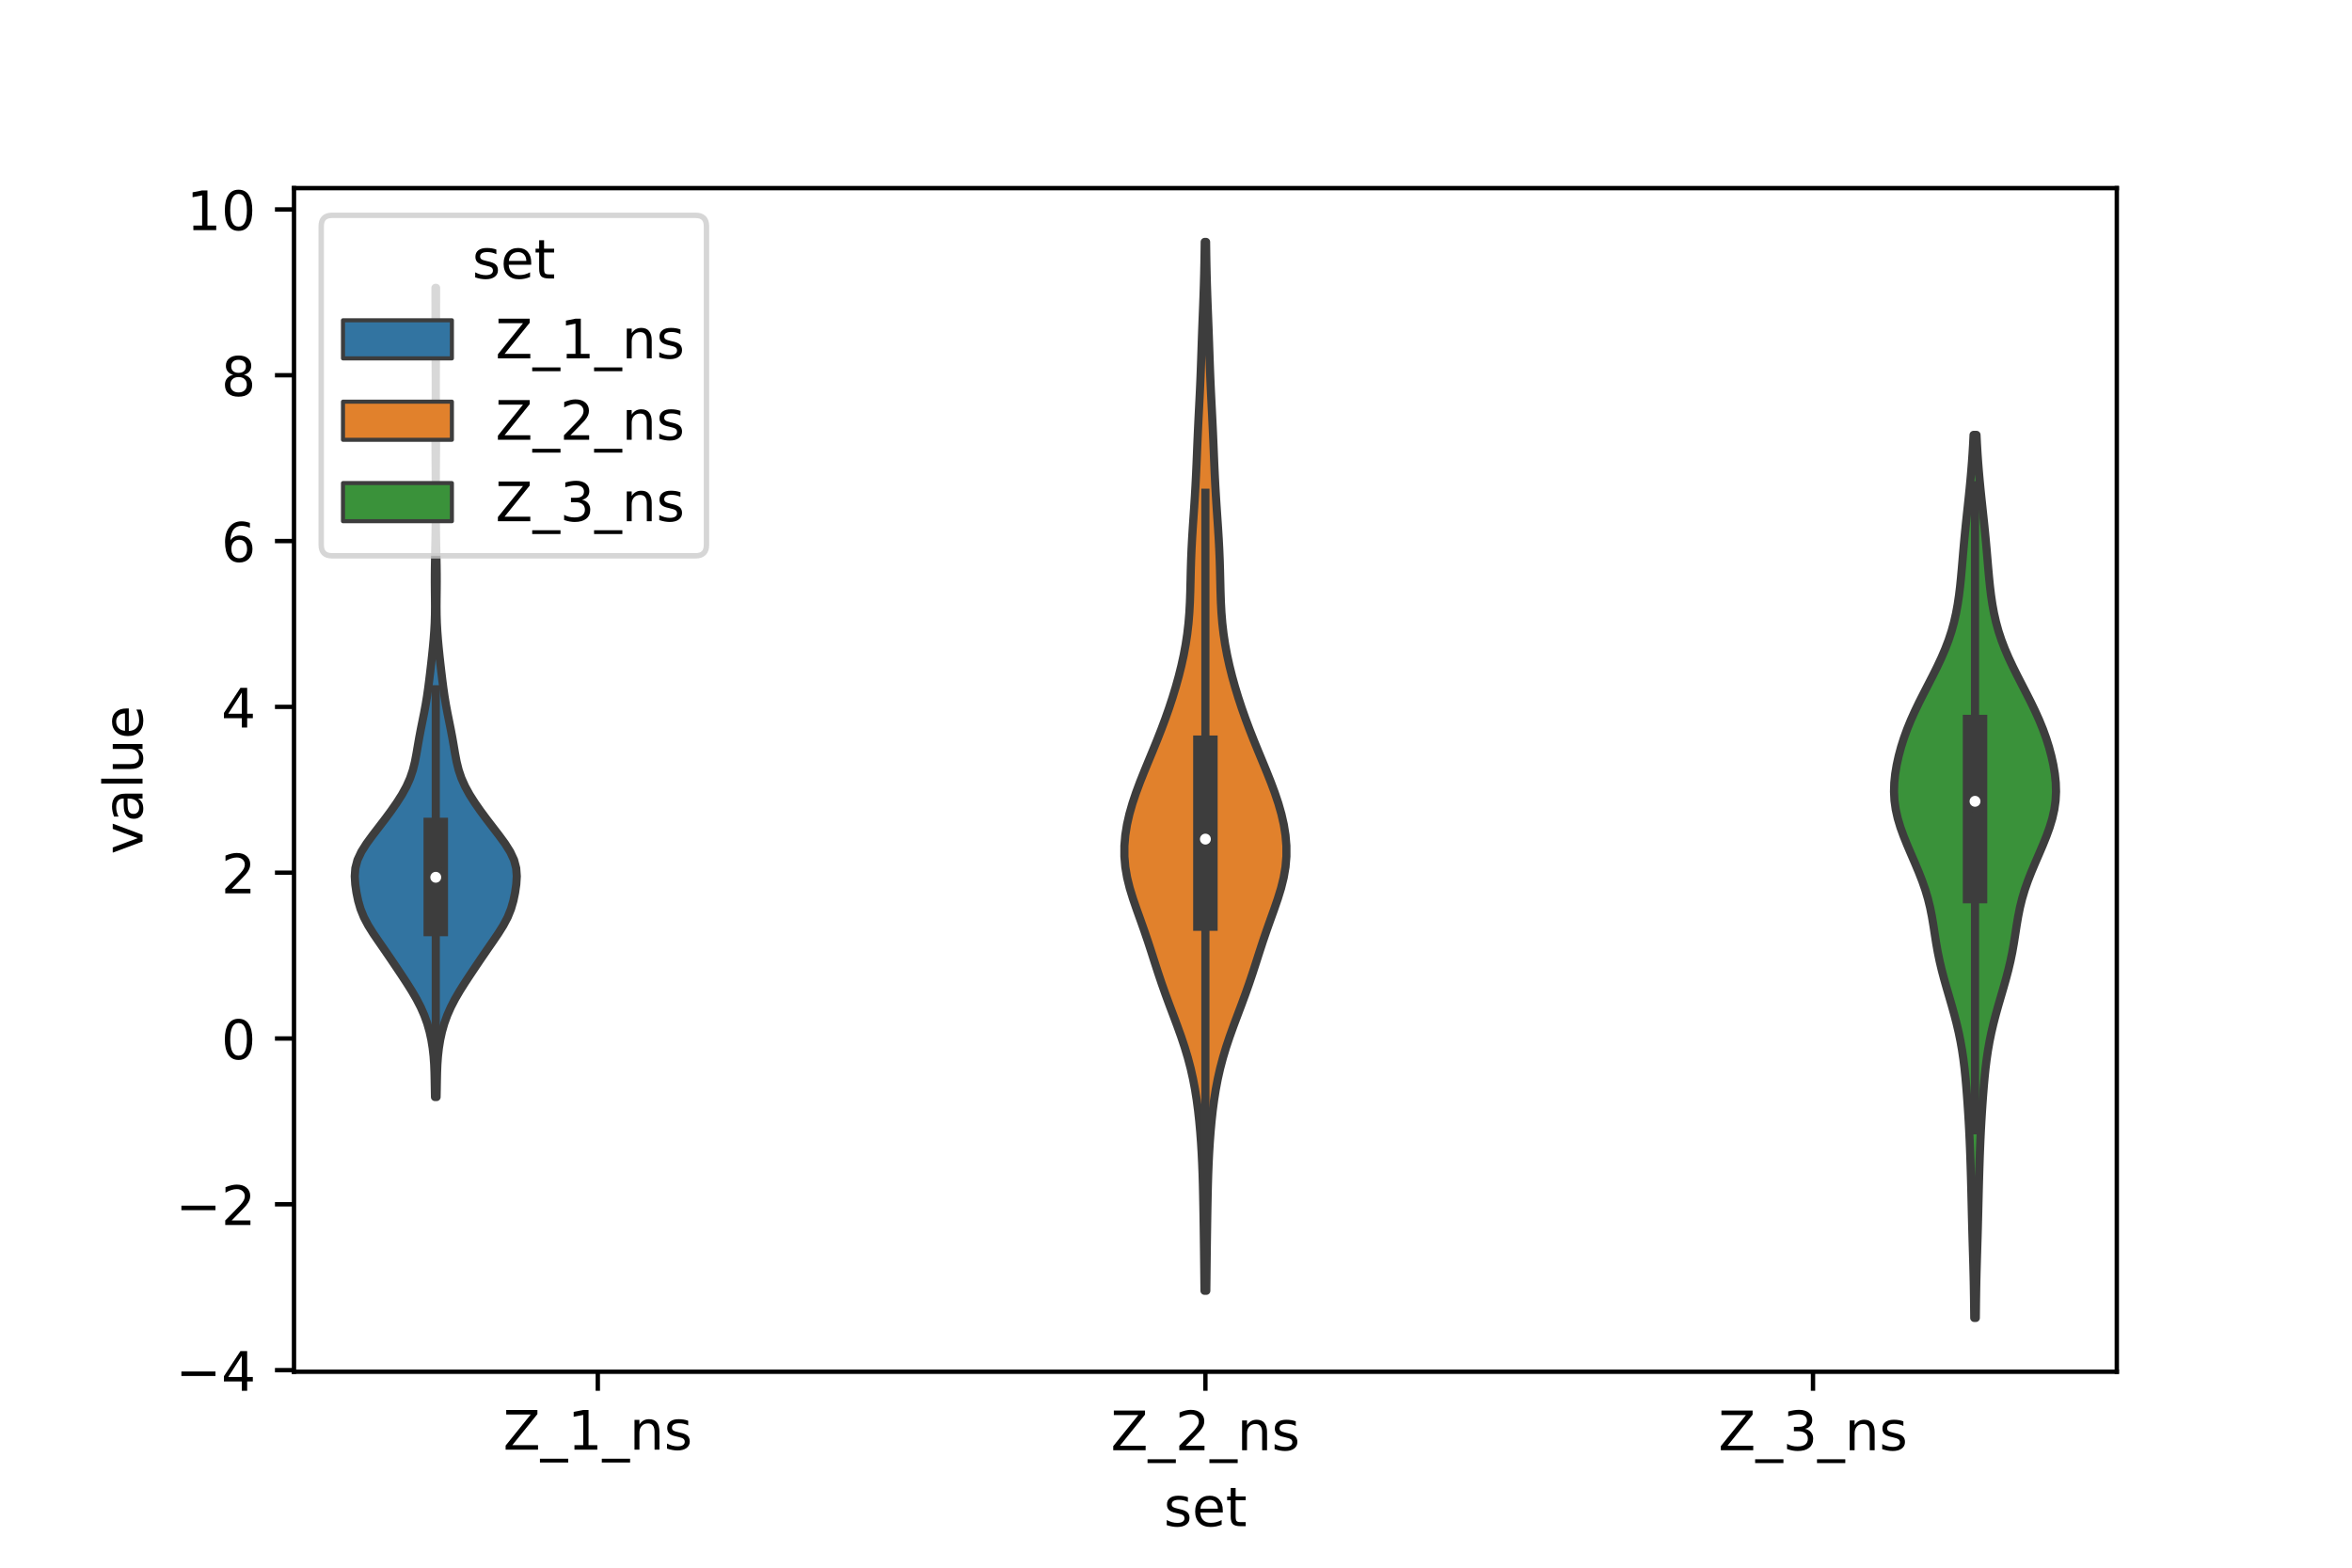<?xml version="1.0" encoding="utf-8" standalone="no"?>
<!DOCTYPE svg PUBLIC "-//W3C//DTD SVG 1.1//EN"
  "http://www.w3.org/Graphics/SVG/1.1/DTD/svg11.dtd">
<!-- Created with matplotlib (https://matplotlib.org/) -->
<svg height="288pt" version="1.1" viewBox="0 0 432 288" width="432pt" xmlns="http://www.w3.org/2000/svg" xmlns:xlink="http://www.w3.org/1999/xlink">
 <defs>
  <style type="text/css">*{stroke-linecap:butt;stroke-linejoin:round;}</style>
 </defs>
 <g id="figure_1">
  <g id="patch_1">
   <path d="M 0 288 
L 432 288 
L 432 0 
L 0 0 
z
" style="fill:#ffffff;"/>
  </g>
  <g id="axes_1">
   <g id="patch_2">
    <path d="M 54 252 
L 388.8 252 
L 388.8 34.56 
L 54 34.56 
z
" style="fill:#ffffff;"/>
   </g>
   <g id="PolyCollection_1">
    <defs>
     <path d="M 80.185 -86.466 
L 79.895 -86.466 
L 79.865 -87.968 
L 79.839 -89.469 
L 79.806 -90.971 
L 79.746 -92.472 
L 79.639 -93.974 
L 79.47 -95.476 
L 79.228 -96.977 
L 78.901 -98.479 
L 78.475 -99.98 
L 77.934 -101.482 
L 77.272 -102.983 
L 76.494 -104.485 
L 75.617 -105.987 
L 74.67 -107.488 
L 73.682 -108.99 
L 72.676 -110.491 
L 71.661 -111.993 
L 70.633 -113.494 
L 69.591 -114.996 
L 68.568 -116.498 
L 67.626 -117.999 
L 66.832 -119.501 
L 66.225 -121.002 
L 65.789 -122.504 
L 65.476 -124.005 
L 65.257 -125.507 
L 65.16 -127.008 
L 65.268 -128.51 
L 65.663 -130.012 
L 66.365 -131.513 
L 67.313 -133.015 
L 68.41 -134.516 
L 69.563 -136.018 
L 70.713 -137.519 
L 71.825 -139.021 
L 72.873 -140.523 
L 73.828 -142.024 
L 74.653 -143.526 
L 75.323 -145.027 
L 75.832 -146.529 
L 76.206 -148.03 
L 76.493 -149.532 
L 76.748 -151.034 
L 77.01 -152.535 
L 77.295 -154.037 
L 77.597 -155.538 
L 77.899 -157.04 
L 78.179 -158.541 
L 78.426 -160.043 
L 78.642 -161.545 
L 78.836 -163.046 
L 79.018 -164.548 
L 79.192 -166.049 
L 79.358 -167.551 
L 79.512 -169.052 
L 79.649 -170.554 
L 79.762 -172.056 
L 79.845 -173.557 
L 79.891 -175.059 
L 79.904 -176.56 
L 79.894 -178.062 
L 79.876 -179.563 
L 79.865 -181.065 
L 79.869 -182.567 
L 79.888 -184.068 
L 79.916 -185.57 
L 79.947 -187.071 
L 79.976 -188.573 
L 80.001 -190.074 
L 80.018 -191.576 
L 80.029 -193.078 
L 80.035 -194.579 
L 80.038 -196.081 
L 80.038 -197.582 
L 80.035 -199.084 
L 80.029 -200.585 
L 80.02 -202.087 
L 80.008 -203.589 
L 79.996 -205.09 
L 79.989 -206.592 
L 79.989 -208.093 
L 79.997 -209.595 
L 80.009 -211.096 
L 80.021 -212.598 
L 80.03 -214.1 
L 80.035 -215.601 
L 80.035 -217.103 
L 80.032 -218.604 
L 80.025 -220.106 
L 80.015 -221.607 
L 80.002 -223.109 
L 79.991 -224.611 
L 79.985 -226.112 
L 79.985 -227.614 
L 79.988 -229.115 
L 79.989 -230.617 
L 79.988 -232.118 
L 79.985 -233.62 
L 79.985 -235.121 
L 80.095 -235.121 
L 80.095 -235.121 
L 80.095 -233.62 
L 80.092 -232.118 
L 80.091 -230.617 
L 80.092 -229.115 
L 80.095 -227.614 
L 80.095 -226.112 
L 80.089 -224.611 
L 80.078 -223.109 
L 80.065 -221.607 
L 80.055 -220.106 
L 80.048 -218.604 
L 80.045 -217.103 
L 80.045 -215.601 
L 80.05 -214.1 
L 80.059 -212.598 
L 80.071 -211.096 
L 80.083 -209.595 
L 80.091 -208.093 
L 80.091 -206.592 
L 80.084 -205.09 
L 80.072 -203.589 
L 80.06 -202.087 
L 80.051 -200.585 
L 80.045 -199.084 
L 80.042 -197.582 
L 80.042 -196.081 
L 80.045 -194.579 
L 80.051 -193.078 
L 80.062 -191.576 
L 80.079 -190.074 
L 80.104 -188.573 
L 80.133 -187.071 
L 80.164 -185.57 
L 80.192 -184.068 
L 80.211 -182.567 
L 80.215 -181.065 
L 80.204 -179.563 
L 80.186 -178.062 
L 80.176 -176.56 
L 80.189 -175.059 
L 80.235 -173.557 
L 80.318 -172.056 
L 80.431 -170.554 
L 80.568 -169.052 
L 80.722 -167.551 
L 80.888 -166.049 
L 81.062 -164.548 
L 81.244 -163.046 
L 81.438 -161.545 
L 81.654 -160.043 
L 81.901 -158.541 
L 82.181 -157.04 
L 82.483 -155.538 
L 82.785 -154.037 
L 83.07 -152.535 
L 83.332 -151.034 
L 83.587 -149.532 
L 83.874 -148.03 
L 84.248 -146.529 
L 84.757 -145.027 
L 85.427 -143.526 
L 86.252 -142.024 
L 87.207 -140.523 
L 88.255 -139.021 
L 89.367 -137.519 
L 90.517 -136.018 
L 91.67 -134.516 
L 92.767 -133.015 
L 93.715 -131.513 
L 94.417 -130.012 
L 94.812 -128.51 
L 94.92 -127.008 
L 94.823 -125.507 
L 94.604 -124.005 
L 94.291 -122.504 
L 93.855 -121.002 
L 93.248 -119.501 
L 92.454 -117.999 
L 91.512 -116.498 
L 90.489 -114.996 
L 89.447 -113.494 
L 88.419 -111.993 
L 87.404 -110.491 
L 86.398 -108.99 
L 85.41 -107.488 
L 84.463 -105.987 
L 83.586 -104.485 
L 82.808 -102.983 
L 82.146 -101.482 
L 81.605 -99.98 
L 81.179 -98.479 
L 80.852 -96.977 
L 80.61 -95.476 
L 80.441 -93.974 
L 80.334 -92.472 
L 80.274 -90.971 
L 80.241 -89.469 
L 80.215 -87.968 
L 80.185 -86.466 
z
" id="m8fd6e795b6" style="stroke:#3d3d3d;stroke-width:1.5;"/>
    </defs>
    <g clip-path="url(#pa79b26ee7a)">
     <use style="fill:#3274a1;stroke:#3d3d3d;stroke-width:1.5;" x="0" xlink:href="#m8fd6e795b6" y="288"/>
    </g>
   </g>
   <g id="PolyCollection_2">
    <defs>
     <path d="M 221.564 -50.871 
L 221.236 -50.871 
L 221.212 -52.817 
L 221.19 -54.763 
L 221.167 -56.71 
L 221.144 -58.656 
L 221.118 -60.602 
L 221.089 -62.549 
L 221.059 -64.495 
L 221.025 -66.441 
L 220.987 -68.388 
L 220.942 -70.334 
L 220.884 -72.28 
L 220.809 -74.227 
L 220.714 -76.173 
L 220.595 -78.119 
L 220.449 -80.066 
L 220.272 -82.012 
L 220.06 -83.958 
L 219.804 -85.905 
L 219.496 -87.851 
L 219.126 -89.797 
L 218.687 -91.743 
L 218.173 -93.69 
L 217.587 -95.636 
L 216.936 -97.582 
L 216.237 -99.529 
L 215.509 -101.475 
L 214.775 -103.421 
L 214.058 -105.368 
L 213.37 -107.314 
L 212.715 -109.26 
L 212.085 -111.207 
L 211.462 -113.153 
L 210.826 -115.099 
L 210.162 -117.046 
L 209.472 -118.992 
L 208.773 -120.938 
L 208.103 -122.885 
L 207.504 -124.831 
L 207.021 -126.777 
L 206.687 -128.724 
L 206.52 -130.67 
L 206.522 -132.616 
L 206.687 -134.563 
L 206.998 -136.509 
L 207.441 -138.455 
L 207.998 -140.401 
L 208.649 -142.348 
L 209.373 -144.294 
L 210.148 -146.24 
L 210.949 -148.187 
L 211.755 -150.133 
L 212.546 -152.079 
L 213.31 -154.026 
L 214.038 -155.972 
L 214.724 -157.918 
L 215.364 -159.865 
L 215.956 -161.811 
L 216.498 -163.757 
L 216.985 -165.704 
L 217.412 -167.65 
L 217.774 -169.596 
L 218.068 -171.543 
L 218.292 -173.489 
L 218.451 -175.435 
L 218.556 -177.382 
L 218.622 -179.328 
L 218.669 -181.274 
L 218.715 -183.22 
L 218.775 -185.167 
L 218.855 -187.113 
L 218.958 -189.059 
L 219.079 -191.006 
L 219.21 -192.952 
L 219.342 -194.898 
L 219.467 -196.845 
L 219.58 -198.791 
L 219.679 -200.737 
L 219.767 -202.684 
L 219.848 -204.63 
L 219.928 -206.576 
L 220.013 -208.523 
L 220.105 -210.469 
L 220.202 -212.415 
L 220.301 -214.362 
L 220.396 -216.308 
L 220.483 -218.254 
L 220.56 -220.201 
L 220.63 -222.147 
L 220.696 -224.093 
L 220.763 -226.039 
L 220.835 -227.986 
L 220.911 -229.932 
L 220.988 -231.878 
L 221.06 -233.825 
L 221.124 -235.771 
L 221.176 -237.717 
L 221.218 -239.664 
L 221.25 -241.61 
L 221.277 -243.556 
L 221.523 -243.556 
L 221.523 -243.556 
L 221.55 -241.61 
L 221.582 -239.664 
L 221.624 -237.717 
L 221.676 -235.771 
L 221.74 -233.825 
L 221.812 -231.878 
L 221.889 -229.932 
L 221.965 -227.986 
L 222.037 -226.039 
L 222.104 -224.093 
L 222.17 -222.147 
L 222.24 -220.201 
L 222.317 -218.254 
L 222.404 -216.308 
L 222.499 -214.362 
L 222.598 -212.415 
L 222.695 -210.469 
L 222.787 -208.523 
L 222.872 -206.576 
L 222.952 -204.63 
L 223.033 -202.684 
L 223.121 -200.737 
L 223.22 -198.791 
L 223.333 -196.845 
L 223.458 -194.898 
L 223.59 -192.952 
L 223.721 -191.006 
L 223.842 -189.059 
L 223.945 -187.113 
L 224.025 -185.167 
L 224.085 -183.22 
L 224.131 -181.274 
L 224.178 -179.328 
L 224.244 -177.382 
L 224.349 -175.435 
L 224.508 -173.489 
L 224.732 -171.543 
L 225.026 -169.596 
L 225.388 -167.65 
L 225.815 -165.704 
L 226.302 -163.757 
L 226.844 -161.811 
L 227.436 -159.865 
L 228.076 -157.918 
L 228.762 -155.972 
L 229.49 -154.026 
L 230.254 -152.079 
L 231.045 -150.133 
L 231.851 -148.187 
L 232.652 -146.24 
L 233.427 -144.294 
L 234.151 -142.348 
L 234.802 -140.401 
L 235.359 -138.455 
L 235.802 -136.509 
L 236.113 -134.563 
L 236.278 -132.616 
L 236.28 -130.67 
L 236.113 -128.724 
L 235.779 -126.777 
L 235.296 -124.831 
L 234.697 -122.885 
L 234.027 -120.938 
L 233.328 -118.992 
L 232.638 -117.046 
L 231.974 -115.099 
L 231.338 -113.153 
L 230.715 -111.207 
L 230.085 -109.26 
L 229.43 -107.314 
L 228.742 -105.368 
L 228.025 -103.421 
L 227.291 -101.475 
L 226.563 -99.529 
L 225.864 -97.582 
L 225.213 -95.636 
L 224.627 -93.69 
L 224.113 -91.743 
L 223.674 -89.797 
L 223.304 -87.851 
L 222.996 -85.905 
L 222.74 -83.958 
L 222.528 -82.012 
L 222.351 -80.066 
L 222.205 -78.119 
L 222.086 -76.173 
L 221.991 -74.227 
L 221.916 -72.28 
L 221.858 -70.334 
L 221.813 -68.388 
L 221.775 -66.441 
L 221.741 -64.495 
L 221.711 -62.549 
L 221.682 -60.602 
L 221.656 -58.656 
L 221.633 -56.71 
L 221.61 -54.763 
L 221.588 -52.817 
L 221.564 -50.871 
z
" id="m47817c2c54" style="stroke:#3d3d3d;stroke-width:1.5;"/>
    </defs>
    <g clip-path="url(#pa79b26ee7a)">
     <use style="fill:#e1812c;stroke:#3d3d3d;stroke-width:1.5;" x="0" xlink:href="#m47817c2c54" y="288"/>
    </g>
   </g>
   <g id="PolyCollection_3">
    <defs>
     <path d="M 362.901 -45.884 
L 362.619 -45.884 
L 362.599 -47.522 
L 362.579 -49.161 
L 362.554 -50.799 
L 362.524 -52.438 
L 362.486 -54.077 
L 362.443 -55.715 
L 362.395 -57.354 
L 362.345 -58.992 
L 362.296 -60.631 
L 362.25 -62.27 
L 362.207 -63.908 
L 362.167 -65.547 
L 362.128 -67.185 
L 362.088 -68.824 
L 362.046 -70.463 
L 362.001 -72.101 
L 361.951 -73.74 
L 361.897 -75.378 
L 361.835 -77.017 
L 361.766 -78.656 
L 361.688 -80.294 
L 361.599 -81.933 
L 361.5 -83.571 
L 361.392 -85.21 
L 361.273 -86.849 
L 361.143 -88.487 
L 360.996 -90.126 
L 360.826 -91.764 
L 360.624 -93.403 
L 360.383 -95.042 
L 360.096 -96.68 
L 359.761 -98.319 
L 359.378 -99.957 
L 358.953 -101.596 
L 358.496 -103.235 
L 358.021 -104.873 
L 357.543 -106.512 
L 357.079 -108.15 
L 356.646 -109.789 
L 356.257 -111.427 
L 355.919 -113.066 
L 355.628 -114.705 
L 355.369 -116.343 
L 355.117 -117.982 
L 354.842 -119.62 
L 354.515 -121.259 
L 354.112 -122.898 
L 353.624 -124.536 
L 353.053 -126.175 
L 352.412 -127.813 
L 351.723 -129.452 
L 351.014 -131.091 
L 350.314 -132.729 
L 349.652 -134.368 
L 349.059 -136.006 
L 348.566 -137.645 
L 348.196 -139.284 
L 347.966 -140.922 
L 347.88 -142.561 
L 347.93 -144.199 
L 348.101 -145.838 
L 348.374 -147.477 
L 348.735 -149.115 
L 349.175 -150.754 
L 349.693 -152.392 
L 350.287 -154.031 
L 350.955 -155.67 
L 351.69 -157.308 
L 352.479 -158.947 
L 353.306 -160.585 
L 354.15 -162.224 
L 354.992 -163.863 
L 355.808 -165.501 
L 356.577 -167.14 
L 357.281 -168.778 
L 357.908 -170.417 
L 358.448 -172.056 
L 358.901 -173.694 
L 359.273 -175.333 
L 359.574 -176.971 
L 359.817 -178.61 
L 360.015 -180.249 
L 360.182 -181.887 
L 360.33 -183.526 
L 360.47 -185.164 
L 360.609 -186.803 
L 360.755 -188.442 
L 360.911 -190.08 
L 361.076 -191.719 
L 361.25 -193.357 
L 361.426 -194.996 
L 361.601 -196.634 
L 361.769 -198.273 
L 361.926 -199.912 
L 362.07 -201.55 
L 362.199 -203.189 
L 362.312 -204.827 
L 362.409 -206.466 
L 362.491 -208.105 
L 363.029 -208.105 
L 363.029 -208.105 
L 363.111 -206.466 
L 363.208 -204.827 
L 363.321 -203.189 
L 363.45 -201.55 
L 363.594 -199.912 
L 363.751 -198.273 
L 363.919 -196.634 
L 364.094 -194.996 
L 364.27 -193.357 
L 364.444 -191.719 
L 364.609 -190.08 
L 364.765 -188.442 
L 364.911 -186.803 
L 365.05 -185.164 
L 365.19 -183.526 
L 365.338 -181.887 
L 365.505 -180.249 
L 365.703 -178.61 
L 365.946 -176.971 
L 366.247 -175.333 
L 366.619 -173.694 
L 367.072 -172.056 
L 367.612 -170.417 
L 368.239 -168.778 
L 368.943 -167.14 
L 369.712 -165.501 
L 370.528 -163.863 
L 371.37 -162.224 
L 372.214 -160.585 
L 373.041 -158.947 
L 373.83 -157.308 
L 374.565 -155.67 
L 375.233 -154.031 
L 375.827 -152.392 
L 376.345 -150.754 
L 376.785 -149.115 
L 377.146 -147.477 
L 377.419 -145.838 
L 377.59 -144.199 
L 377.64 -142.561 
L 377.554 -140.922 
L 377.324 -139.284 
L 376.954 -137.645 
L 376.461 -136.006 
L 375.868 -134.368 
L 375.206 -132.729 
L 374.506 -131.091 
L 373.797 -129.452 
L 373.108 -127.813 
L 372.467 -126.175 
L 371.896 -124.536 
L 371.408 -122.898 
L 371.005 -121.259 
L 370.678 -119.62 
L 370.403 -117.982 
L 370.151 -116.343 
L 369.892 -114.705 
L 369.601 -113.066 
L 369.263 -111.427 
L 368.874 -109.789 
L 368.441 -108.15 
L 367.977 -106.512 
L 367.499 -104.873 
L 367.024 -103.235 
L 366.567 -101.596 
L 366.142 -99.957 
L 365.759 -98.319 
L 365.424 -96.68 
L 365.137 -95.042 
L 364.896 -93.403 
L 364.694 -91.764 
L 364.524 -90.126 
L 364.377 -88.487 
L 364.247 -86.849 
L 364.128 -85.21 
L 364.02 -83.571 
L 363.921 -81.933 
L 363.832 -80.294 
L 363.754 -78.656 
L 363.685 -77.017 
L 363.623 -75.378 
L 363.569 -73.74 
L 363.519 -72.101 
L 363.474 -70.463 
L 363.432 -68.824 
L 363.392 -67.185 
L 363.353 -65.547 
L 363.313 -63.908 
L 363.27 -62.27 
L 363.224 -60.631 
L 363.175 -58.992 
L 363.125 -57.354 
L 363.077 -55.715 
L 363.034 -54.077 
L 362.996 -52.438 
L 362.966 -50.799 
L 362.941 -49.161 
L 362.921 -47.522 
L 362.901 -45.884 
z
" id="mb676e0909a" style="stroke:#3d3d3d;stroke-width:1.5;"/>
    </defs>
    <g clip-path="url(#pa79b26ee7a)">
     <use style="fill:#3a923a;stroke:#3d3d3d;stroke-width:1.5;" x="0" xlink:href="#mb676e0909a" y="288"/>
    </g>
   </g>
   <g id="patch_3">
    <path clip-path="url(#pa79b26ee7a)" d="M 109.8 190.782 
L 109.8 190.782 
L 109.8 190.782 
L 109.8 190.782 
z
" style="fill:#3274a1;stroke:#3d3d3d;stroke-linejoin:miter;stroke-width:0.75;"/>
   </g>
   <g id="patch_4">
    <path clip-path="url(#pa79b26ee7a)" d="M 109.8 190.782 
L 109.8 190.782 
L 109.8 190.782 
L 109.8 190.782 
z
" style="fill:#e1812c;stroke:#3d3d3d;stroke-linejoin:miter;stroke-width:0.75;"/>
   </g>
   <g id="patch_5">
    <path clip-path="url(#pa79b26ee7a)" d="M 109.8 190.782 
L 109.8 190.782 
L 109.8 190.782 
L 109.8 190.782 
z
" style="fill:#3a923a;stroke:#3d3d3d;stroke-linejoin:miter;stroke-width:0.75;"/>
   </g>
   <g id="matplotlib.axis_1">
    <g id="xtick_1">
     <g id="line2d_1">
      <defs>
       <path d="M 0 0 
L 0 3.5 
" id="m7d2a79e475" style="stroke:#000000;stroke-width:0.8;"/>
      </defs>
      <g>
       <use style="stroke:#000000;stroke-width:0.8;" x="109.8" xlink:href="#m7d2a79e475" y="252"/>
      </g>
     </g>
     <g id="text_1">
      <!-- Z_1_ns -->
      <g transform="translate(92.42 266.32)scale(0.1 -0.1)">
       <defs>
        <path d="M 5.609 72.906 
L 62.891 72.906 
L 62.891 65.375 
L 16.797 8.297 
L 64.016 8.297 
L 64.016 0 
L 4.5 0 
L 4.5 7.516 
L 50.594 64.594 
L 5.609 64.594 
z
" id="DejaVuSans-90"/>
        <path d="M 50.984 -16.609 
L 50.984 -23.578 
L -0.984 -23.578 
L -0.984 -16.609 
z
" id="DejaVuSans-95"/>
        <path d="M 12.406 8.297 
L 28.516 8.297 
L 28.516 63.922 
L 10.984 60.406 
L 10.984 69.391 
L 28.422 72.906 
L 38.281 72.906 
L 38.281 8.297 
L 54.391 8.297 
L 54.391 0 
L 12.406 0 
z
" id="DejaVuSans-49"/>
        <path d="M 54.891 33.016 
L 54.891 0 
L 45.906 0 
L 45.906 32.719 
Q 45.906 40.484 42.875 44.328 
Q 39.844 48.188 33.797 48.188 
Q 26.516 48.188 22.312 43.547 
Q 18.109 38.922 18.109 30.906 
L 18.109 0 
L 9.078 0 
L 9.078 54.688 
L 18.109 54.688 
L 18.109 46.188 
Q 21.344 51.125 25.703 53.562 
Q 30.078 56 35.797 56 
Q 45.219 56 50.047 50.172 
Q 54.891 44.344 54.891 33.016 
z
" id="DejaVuSans-110"/>
        <path d="M 44.281 53.078 
L 44.281 44.578 
Q 40.484 46.531 36.375 47.5 
Q 32.281 48.484 27.875 48.484 
Q 21.188 48.484 17.844 46.438 
Q 14.5 44.391 14.5 40.281 
Q 14.5 37.156 16.891 35.375 
Q 19.281 33.594 26.516 31.984 
L 29.594 31.297 
Q 39.156 29.25 43.188 25.516 
Q 47.219 21.781 47.219 15.094 
Q 47.219 7.469 41.188 3.016 
Q 35.156 -1.422 24.609 -1.422 
Q 20.219 -1.422 15.453 -0.562 
Q 10.688 0.297 5.422 2 
L 5.422 11.281 
Q 10.406 8.688 15.234 7.391 
Q 20.062 6.109 24.812 6.109 
Q 31.156 6.109 34.562 8.281 
Q 37.984 10.453 37.984 14.406 
Q 37.984 18.062 35.516 20.016 
Q 33.062 21.969 24.703 23.781 
L 21.578 24.516 
Q 13.234 26.266 9.516 29.906 
Q 5.812 33.547 5.812 39.891 
Q 5.812 47.609 11.281 51.797 
Q 16.75 56 26.812 56 
Q 31.781 56 36.172 55.266 
Q 40.578 54.547 44.281 53.078 
z
" id="DejaVuSans-115"/>
       </defs>
       <use xlink:href="#DejaVuSans-90"/>
       <use x="68.506" xlink:href="#DejaVuSans-95"/>
       <use x="118.506" xlink:href="#DejaVuSans-49"/>
       <use x="182.129" xlink:href="#DejaVuSans-95"/>
       <use x="232.129" xlink:href="#DejaVuSans-110"/>
       <use x="295.508" xlink:href="#DejaVuSans-115"/>
      </g>
     </g>
    </g>
    <g id="xtick_2">
     <g id="line2d_2">
      <g>
       <use style="stroke:#000000;stroke-width:0.8;" x="221.4" xlink:href="#m7d2a79e475" y="252"/>
      </g>
     </g>
     <g id="text_2">
      <!-- Z_2_ns -->
      <g transform="translate(204.02 266.422)scale(0.1 -0.1)">
       <defs>
        <path d="M 19.188 8.297 
L 53.609 8.297 
L 53.609 0 
L 7.328 0 
L 7.328 8.297 
Q 12.938 14.109 22.625 23.891 
Q 32.328 33.688 34.812 36.531 
Q 39.547 41.844 41.422 45.531 
Q 43.312 49.219 43.312 52.781 
Q 43.312 58.594 39.234 62.25 
Q 35.156 65.922 28.609 65.922 
Q 23.969 65.922 18.812 64.312 
Q 13.672 62.703 7.812 59.422 
L 7.812 69.391 
Q 13.766 71.781 18.938 73 
Q 24.125 74.219 28.422 74.219 
Q 39.75 74.219 46.484 68.547 
Q 53.219 62.891 53.219 53.422 
Q 53.219 48.922 51.531 44.891 
Q 49.859 40.875 45.406 35.406 
Q 44.188 33.984 37.641 27.219 
Q 31.109 20.453 19.188 8.297 
z
" id="DejaVuSans-50"/>
       </defs>
       <use xlink:href="#DejaVuSans-90"/>
       <use x="68.506" xlink:href="#DejaVuSans-95"/>
       <use x="118.506" xlink:href="#DejaVuSans-50"/>
       <use x="182.129" xlink:href="#DejaVuSans-95"/>
       <use x="232.129" xlink:href="#DejaVuSans-110"/>
       <use x="295.508" xlink:href="#DejaVuSans-115"/>
      </g>
     </g>
    </g>
    <g id="xtick_3">
     <g id="line2d_3">
      <g>
       <use style="stroke:#000000;stroke-width:0.8;" x="333" xlink:href="#m7d2a79e475" y="252"/>
      </g>
     </g>
     <g id="text_3">
      <!-- Z_3_ns -->
      <g transform="translate(315.62 266.422)scale(0.1 -0.1)">
       <defs>
        <path d="M 40.578 39.312 
Q 47.656 37.797 51.625 33 
Q 55.609 28.219 55.609 21.188 
Q 55.609 10.406 48.188 4.484 
Q 40.766 -1.422 27.094 -1.422 
Q 22.516 -1.422 17.656 -0.516 
Q 12.797 0.391 7.625 2.203 
L 7.625 11.719 
Q 11.719 9.328 16.594 8.109 
Q 21.484 6.891 26.812 6.891 
Q 36.078 6.891 40.938 10.547 
Q 45.797 14.203 45.797 21.188 
Q 45.797 27.641 41.281 31.266 
Q 36.766 34.906 28.719 34.906 
L 20.219 34.906 
L 20.219 43.016 
L 29.109 43.016 
Q 36.375 43.016 40.234 45.922 
Q 44.094 48.828 44.094 54.297 
Q 44.094 59.906 40.109 62.906 
Q 36.141 65.922 28.719 65.922 
Q 24.656 65.922 20.016 65.031 
Q 15.375 64.156 9.812 62.312 
L 9.812 71.094 
Q 15.438 72.656 20.344 73.438 
Q 25.25 74.219 29.594 74.219 
Q 40.828 74.219 47.359 69.109 
Q 53.906 64.016 53.906 55.328 
Q 53.906 49.266 50.438 45.094 
Q 46.969 40.922 40.578 39.312 
z
" id="DejaVuSans-51"/>
       </defs>
       <use xlink:href="#DejaVuSans-90"/>
       <use x="68.506" xlink:href="#DejaVuSans-95"/>
       <use x="118.506" xlink:href="#DejaVuSans-51"/>
       <use x="182.129" xlink:href="#DejaVuSans-95"/>
       <use x="232.129" xlink:href="#DejaVuSans-110"/>
       <use x="295.508" xlink:href="#DejaVuSans-115"/>
      </g>
     </g>
    </g>
    <g id="text_4">
     <!-- set -->
     <g transform="translate(213.759 280.378)scale(0.1 -0.1)">
      <defs>
       <path d="M 56.203 29.594 
L 56.203 25.203 
L 14.891 25.203 
Q 15.484 15.922 20.484 11.062 
Q 25.484 6.203 34.422 6.203 
Q 39.594 6.203 44.453 7.469 
Q 49.312 8.734 54.109 11.281 
L 54.109 2.781 
Q 49.266 0.734 44.188 -0.344 
Q 39.109 -1.422 33.891 -1.422 
Q 20.797 -1.422 13.156 6.188 
Q 5.516 13.812 5.516 26.812 
Q 5.516 40.234 12.766 48.109 
Q 20.016 56 32.328 56 
Q 43.359 56 49.781 48.891 
Q 56.203 41.797 56.203 29.594 
z
M 47.219 32.234 
Q 47.125 39.594 43.094 43.984 
Q 39.062 48.391 32.422 48.391 
Q 24.906 48.391 20.391 44.141 
Q 15.875 39.891 15.188 32.172 
z
" id="DejaVuSans-101"/>
       <path d="M 18.312 70.219 
L 18.312 54.688 
L 36.812 54.688 
L 36.812 47.703 
L 18.312 47.703 
L 18.312 18.016 
Q 18.312 11.328 20.141 9.422 
Q 21.969 7.516 27.594 7.516 
L 36.812 7.516 
L 36.812 0 
L 27.594 0 
Q 17.188 0 13.234 3.875 
Q 9.281 7.766 9.281 18.016 
L 9.281 47.703 
L 2.688 47.703 
L 2.688 54.688 
L 9.281 54.688 
L 9.281 70.219 
z
" id="DejaVuSans-116"/>
      </defs>
      <use xlink:href="#DejaVuSans-115"/>
      <use x="52.1" xlink:href="#DejaVuSans-101"/>
      <use x="113.623" xlink:href="#DejaVuSans-116"/>
     </g>
    </g>
   </g>
   <g id="matplotlib.axis_2">
    <g id="ytick_1">
     <g id="line2d_4">
      <defs>
       <path d="M 0 0 
L -3.5 0 
" id="m6eae2408b2" style="stroke:#000000;stroke-width:0.8;"/>
      </defs>
      <g>
       <use style="stroke:#000000;stroke-width:0.8;" x="54" xlink:href="#m6eae2408b2" y="251.705"/>
      </g>
     </g>
     <g id="text_5">
      <!-- −4 -->
      <g transform="translate(32.258 255.504)scale(0.1 -0.1)">
       <defs>
        <path d="M 10.594 35.5 
L 73.188 35.5 
L 73.188 27.203 
L 10.594 27.203 
z
" id="DejaVuSans-8722"/>
        <path d="M 37.797 64.312 
L 12.891 25.391 
L 37.797 25.391 
z
M 35.203 72.906 
L 47.609 72.906 
L 47.609 25.391 
L 58.016 25.391 
L 58.016 17.188 
L 47.609 17.188 
L 47.609 0 
L 37.797 0 
L 37.797 17.188 
L 4.891 17.188 
L 4.891 26.703 
z
" id="DejaVuSans-52"/>
       </defs>
       <use xlink:href="#DejaVuSans-8722"/>
       <use x="83.789" xlink:href="#DejaVuSans-52"/>
      </g>
     </g>
    </g>
    <g id="ytick_2">
     <g id="line2d_5">
      <g>
       <use style="stroke:#000000;stroke-width:0.8;" x="54" xlink:href="#m6eae2408b2" y="221.244"/>
      </g>
     </g>
     <g id="text_6">
      <!-- −2 -->
      <g transform="translate(32.258 225.043)scale(0.1 -0.1)">
       <use xlink:href="#DejaVuSans-8722"/>
       <use x="83.789" xlink:href="#DejaVuSans-50"/>
      </g>
     </g>
    </g>
    <g id="ytick_3">
     <g id="line2d_6">
      <g>
       <use style="stroke:#000000;stroke-width:0.8;" x="54" xlink:href="#m6eae2408b2" y="190.782"/>
      </g>
     </g>
     <g id="text_7">
      <!-- 0 -->
      <g transform="translate(40.638 194.581)scale(0.1 -0.1)">
       <defs>
        <path d="M 31.781 66.406 
Q 24.172 66.406 20.328 58.906 
Q 16.5 51.422 16.5 36.375 
Q 16.5 21.391 20.328 13.891 
Q 24.172 6.391 31.781 6.391 
Q 39.453 6.391 43.281 13.891 
Q 47.125 21.391 47.125 36.375 
Q 47.125 51.422 43.281 58.906 
Q 39.453 66.406 31.781 66.406 
z
M 31.781 74.219 
Q 44.047 74.219 50.516 64.516 
Q 56.984 54.828 56.984 36.375 
Q 56.984 17.969 50.516 8.266 
Q 44.047 -1.422 31.781 -1.422 
Q 19.531 -1.422 13.062 8.266 
Q 6.594 17.969 6.594 36.375 
Q 6.594 54.828 13.062 64.516 
Q 19.531 74.219 31.781 74.219 
z
" id="DejaVuSans-48"/>
       </defs>
       <use xlink:href="#DejaVuSans-48"/>
      </g>
     </g>
    </g>
    <g id="ytick_4">
     <g id="line2d_7">
      <g>
       <use style="stroke:#000000;stroke-width:0.8;" x="54" xlink:href="#m6eae2408b2" y="160.32"/>
      </g>
     </g>
     <g id="text_8">
      <!-- 2 -->
      <g transform="translate(40.638 164.119)scale(0.1 -0.1)">
       <use xlink:href="#DejaVuSans-50"/>
      </g>
     </g>
    </g>
    <g id="ytick_5">
     <g id="line2d_8">
      <g>
       <use style="stroke:#000000;stroke-width:0.8;" x="54" xlink:href="#m6eae2408b2" y="129.859"/>
      </g>
     </g>
     <g id="text_9">
      <!-- 4 -->
      <g transform="translate(40.638 133.658)scale(0.1 -0.1)">
       <use xlink:href="#DejaVuSans-52"/>
      </g>
     </g>
    </g>
    <g id="ytick_6">
     <g id="line2d_9">
      <g>
       <use style="stroke:#000000;stroke-width:0.8;" x="54" xlink:href="#m6eae2408b2" y="99.397"/>
      </g>
     </g>
     <g id="text_10">
      <!-- 6 -->
      <g transform="translate(40.638 103.196)scale(0.1 -0.1)">
       <defs>
        <path d="M 33.016 40.375 
Q 26.375 40.375 22.484 35.828 
Q 18.609 31.297 18.609 23.391 
Q 18.609 15.531 22.484 10.953 
Q 26.375 6.391 33.016 6.391 
Q 39.656 6.391 43.531 10.953 
Q 47.406 15.531 47.406 23.391 
Q 47.406 31.297 43.531 35.828 
Q 39.656 40.375 33.016 40.375 
z
M 52.594 71.297 
L 52.594 62.312 
Q 48.875 64.062 45.094 64.984 
Q 41.312 65.922 37.594 65.922 
Q 27.828 65.922 22.672 59.328 
Q 17.531 52.734 16.797 39.406 
Q 19.672 43.656 24.016 45.922 
Q 28.375 48.188 33.594 48.188 
Q 44.578 48.188 50.953 41.516 
Q 57.328 34.859 57.328 23.391 
Q 57.328 12.156 50.688 5.359 
Q 44.047 -1.422 33.016 -1.422 
Q 20.359 -1.422 13.672 8.266 
Q 6.984 17.969 6.984 36.375 
Q 6.984 53.656 15.188 63.938 
Q 23.391 74.219 37.203 74.219 
Q 40.922 74.219 44.703 73.484 
Q 48.484 72.75 52.594 71.297 
z
" id="DejaVuSans-54"/>
       </defs>
       <use xlink:href="#DejaVuSans-54"/>
      </g>
     </g>
    </g>
    <g id="ytick_7">
     <g id="line2d_10">
      <g>
       <use style="stroke:#000000;stroke-width:0.8;" x="54" xlink:href="#m6eae2408b2" y="68.935"/>
      </g>
     </g>
     <g id="text_11">
      <!-- 8 -->
      <g transform="translate(40.638 72.735)scale(0.1 -0.1)">
       <defs>
        <path d="M 31.781 34.625 
Q 24.75 34.625 20.719 30.859 
Q 16.703 27.094 16.703 20.516 
Q 16.703 13.922 20.719 10.156 
Q 24.75 6.391 31.781 6.391 
Q 38.812 6.391 42.859 10.172 
Q 46.922 13.969 46.922 20.516 
Q 46.922 27.094 42.891 30.859 
Q 38.875 34.625 31.781 34.625 
z
M 21.922 38.812 
Q 15.578 40.375 12.031 44.719 
Q 8.5 49.078 8.5 55.328 
Q 8.5 64.062 14.719 69.141 
Q 20.953 74.219 31.781 74.219 
Q 42.672 74.219 48.875 69.141 
Q 55.078 64.062 55.078 55.328 
Q 55.078 49.078 51.531 44.719 
Q 48 40.375 41.703 38.812 
Q 48.828 37.156 52.797 32.312 
Q 56.781 27.484 56.781 20.516 
Q 56.781 9.906 50.312 4.234 
Q 43.844 -1.422 31.781 -1.422 
Q 19.734 -1.422 13.25 4.234 
Q 6.781 9.906 6.781 20.516 
Q 6.781 27.484 10.781 32.312 
Q 14.797 37.156 21.922 38.812 
z
M 18.312 54.391 
Q 18.312 48.734 21.844 45.562 
Q 25.391 42.391 31.781 42.391 
Q 38.141 42.391 41.719 45.562 
Q 45.312 48.734 45.312 54.391 
Q 45.312 60.062 41.719 63.234 
Q 38.141 66.406 31.781 66.406 
Q 25.391 66.406 21.844 63.234 
Q 18.312 60.062 18.312 54.391 
z
" id="DejaVuSans-56"/>
       </defs>
       <use xlink:href="#DejaVuSans-56"/>
      </g>
     </g>
    </g>
    <g id="ytick_8">
     <g id="line2d_11">
      <g>
       <use style="stroke:#000000;stroke-width:0.8;" x="54" xlink:href="#m6eae2408b2" y="38.474"/>
      </g>
     </g>
     <g id="text_12">
      <!-- 10 -->
      <g transform="translate(34.275 42.273)scale(0.1 -0.1)">
       <use xlink:href="#DejaVuSans-49"/>
       <use x="63.623" xlink:href="#DejaVuSans-48"/>
      </g>
     </g>
    </g>
    <g id="text_13">
     <!-- value -->
     <g transform="translate(26.178 156.938)rotate(-90)scale(0.1 -0.1)">
      <defs>
       <path d="M 2.984 54.688 
L 12.5 54.688 
L 29.594 8.797 
L 46.688 54.688 
L 56.203 54.688 
L 35.688 0 
L 23.484 0 
z
" id="DejaVuSans-118"/>
       <path d="M 34.281 27.484 
Q 23.391 27.484 19.188 25 
Q 14.984 22.516 14.984 16.5 
Q 14.984 11.719 18.141 8.906 
Q 21.297 6.109 26.703 6.109 
Q 34.188 6.109 38.703 11.406 
Q 43.219 16.703 43.219 25.484 
L 43.219 27.484 
z
M 52.203 31.203 
L 52.203 0 
L 43.219 0 
L 43.219 8.297 
Q 40.141 3.328 35.547 0.953 
Q 30.953 -1.422 24.312 -1.422 
Q 15.922 -1.422 10.953 3.297 
Q 6 8.016 6 15.922 
Q 6 25.141 12.172 29.828 
Q 18.359 34.516 30.609 34.516 
L 43.219 34.516 
L 43.219 35.406 
Q 43.219 41.609 39.141 45 
Q 35.062 48.391 27.688 48.391 
Q 23 48.391 18.547 47.266 
Q 14.109 46.141 10.016 43.891 
L 10.016 52.203 
Q 14.938 54.109 19.578 55.047 
Q 24.219 56 28.609 56 
Q 40.484 56 46.344 49.844 
Q 52.203 43.703 52.203 31.203 
z
" id="DejaVuSans-97"/>
       <path d="M 9.422 75.984 
L 18.406 75.984 
L 18.406 0 
L 9.422 0 
z
" id="DejaVuSans-108"/>
       <path d="M 8.5 21.578 
L 8.5 54.688 
L 17.484 54.688 
L 17.484 21.922 
Q 17.484 14.156 20.5 10.266 
Q 23.531 6.391 29.594 6.391 
Q 36.859 6.391 41.078 11.031 
Q 45.312 15.672 45.312 23.688 
L 45.312 54.688 
L 54.297 54.688 
L 54.297 0 
L 45.312 0 
L 45.312 8.406 
Q 42.047 3.422 37.719 1 
Q 33.406 -1.422 27.688 -1.422 
Q 18.266 -1.422 13.375 4.438 
Q 8.5 10.297 8.5 21.578 
z
M 31.109 56 
z
" id="DejaVuSans-117"/>
      </defs>
      <use xlink:href="#DejaVuSans-118"/>
      <use x="59.18" xlink:href="#DejaVuSans-97"/>
      <use x="120.459" xlink:href="#DejaVuSans-108"/>
      <use x="148.242" xlink:href="#DejaVuSans-117"/>
      <use x="211.621" xlink:href="#DejaVuSans-101"/>
     </g>
    </g>
   </g>
   <g id="line2d_12">
    <path clip-path="url(#pa79b26ee7a)" d="M 80.04 193.927 
L 80.04 126.633 
" style="fill:none;stroke:#3d3d3d;stroke-linecap:square;stroke-width:1.5;"/>
   </g>
   <g id="line2d_13">
    <path clip-path="url(#pa79b26ee7a)" d="M 80.04 169.748 
L 80.04 152.466 
" style="fill:none;stroke:#3d3d3d;stroke-linecap:square;stroke-width:4.5;"/>
   </g>
   <g id="line2d_14">
    <path clip-path="url(#pa79b26ee7a)" d="M 221.4 214.116 
L 221.4 90.527 
" style="fill:none;stroke:#3d3d3d;stroke-linecap:square;stroke-width:1.5;"/>
   </g>
   <g id="line2d_15">
    <path clip-path="url(#pa79b26ee7a)" d="M 221.4 168.752 
L 221.4 137.365 
" style="fill:none;stroke:#3d3d3d;stroke-linecap:square;stroke-width:4.5;"/>
   </g>
   <g id="line2d_16">
    <path clip-path="url(#pa79b26ee7a)" d="M 362.76 207.651 
L 362.76 89.13 
" style="fill:none;stroke:#3d3d3d;stroke-linecap:square;stroke-width:1.5;"/>
   </g>
   <g id="line2d_17">
    <path clip-path="url(#pa79b26ee7a)" d="M 362.76 163.698 
L 362.76 133.566 
" style="fill:none;stroke:#3d3d3d;stroke-linecap:square;stroke-width:4.5;"/>
   </g>
   <g id="patch_6">
    <path d="M 54 252 
L 54 34.56 
" style="fill:none;stroke:#000000;stroke-linecap:square;stroke-linejoin:miter;stroke-width:0.8;"/>
   </g>
   <g id="patch_7">
    <path d="M 388.8 252 
L 388.8 34.56 
" style="fill:none;stroke:#000000;stroke-linecap:square;stroke-linejoin:miter;stroke-width:0.8;"/>
   </g>
   <g id="patch_8">
    <path d="M 54 252 
L 388.8 252 
" style="fill:none;stroke:#000000;stroke-linecap:square;stroke-linejoin:miter;stroke-width:0.8;"/>
   </g>
   <g id="patch_9">
    <path d="M 54 34.56 
L 388.8 34.56 
" style="fill:none;stroke:#000000;stroke-linecap:square;stroke-linejoin:miter;stroke-width:0.8;"/>
   </g>
   <g id="PathCollection_1">
    <defs>
     <path d="M 0 1.5 
C 0.398 1.5 0.779 1.342 1.061 1.061 
C 1.342 0.779 1.5 0.398 1.5 0 
C 1.5 -0.398 1.342 -0.779 1.061 -1.061 
C 0.779 -1.342 0.398 -1.5 0 -1.5 
C -0.398 -1.5 -0.779 -1.342 -1.061 -1.061 
C -1.342 -0.779 -1.5 -0.398 -1.5 0 
C -1.5 0.398 -1.342 0.779 -1.061 1.061 
C -0.779 1.342 -0.398 1.5 0 1.5 
z
" id="m3e918880b0" style="stroke:#3d3d3d;"/>
    </defs>
    <g clip-path="url(#pa79b26ee7a)">
     <use style="fill:#ffffff;stroke:#3d3d3d;" x="80.04" xlink:href="#m3e918880b0" y="161.165"/>
    </g>
   </g>
   <g id="PathCollection_2">
    <g clip-path="url(#pa79b26ee7a)">
     <use style="fill:#ffffff;stroke:#3d3d3d;" x="221.4" xlink:href="#m3e918880b0" y="154.153"/>
    </g>
   </g>
   <g id="PathCollection_3">
    <g clip-path="url(#pa79b26ee7a)">
     <use style="fill:#ffffff;stroke:#3d3d3d;" x="362.76" xlink:href="#m3e918880b0" y="147.208"/>
    </g>
   </g>
   <g id="legend_1">
    <g id="patch_10">
     <path d="M 61 102.107 
L 127.759 102.107 
Q 129.759 102.107 129.759 100.107 
L 129.759 41.56 
Q 129.759 39.56 127.759 39.56 
L 61 39.56 
Q 59 39.56 59 41.56 
L 59 100.107 
Q 59 102.107 61 102.107 
z
" style="fill:#ffffff;opacity:0.8;stroke:#cccccc;stroke-linejoin:miter;"/>
    </g>
    <g id="text_14">
     <!-- set -->
     <g transform="translate(86.738 51.158)scale(0.1 -0.1)">
      <use xlink:href="#DejaVuSans-115"/>
      <use x="52.1" xlink:href="#DejaVuSans-101"/>
      <use x="113.623" xlink:href="#DejaVuSans-116"/>
     </g>
    </g>
    <g id="patch_11">
     <path d="M 63 65.837 
L 83 65.837 
L 83 58.837 
L 63 58.837 
z
" style="fill:#3274a1;stroke:#3d3d3d;stroke-linejoin:miter;stroke-width:0.75;"/>
    </g>
    <g id="text_15">
     <!-- Z_1_ns -->
     <g transform="translate(91 65.837)scale(0.1 -0.1)">
      <use xlink:href="#DejaVuSans-90"/>
      <use x="68.506" xlink:href="#DejaVuSans-95"/>
      <use x="118.506" xlink:href="#DejaVuSans-49"/>
      <use x="182.129" xlink:href="#DejaVuSans-95"/>
      <use x="232.129" xlink:href="#DejaVuSans-110"/>
      <use x="295.508" xlink:href="#DejaVuSans-115"/>
     </g>
    </g>
    <g id="patch_12">
     <path d="M 63 80.793 
L 83 80.793 
L 83 73.793 
L 63 73.793 
z
" style="fill:#e1812c;stroke:#3d3d3d;stroke-linejoin:miter;stroke-width:0.75;"/>
    </g>
    <g id="text_16">
     <!-- Z_2_ns -->
     <g transform="translate(91 80.793)scale(0.1 -0.1)">
      <use xlink:href="#DejaVuSans-90"/>
      <use x="68.506" xlink:href="#DejaVuSans-95"/>
      <use x="118.506" xlink:href="#DejaVuSans-50"/>
      <use x="182.129" xlink:href="#DejaVuSans-95"/>
      <use x="232.129" xlink:href="#DejaVuSans-110"/>
      <use x="295.508" xlink:href="#DejaVuSans-115"/>
     </g>
    </g>
    <g id="patch_13">
     <path d="M 63 95.749 
L 83 95.749 
L 83 88.749 
L 63 88.749 
z
" style="fill:#3a923a;stroke:#3d3d3d;stroke-linejoin:miter;stroke-width:0.75;"/>
    </g>
    <g id="text_17">
     <!-- Z_3_ns -->
     <g transform="translate(91 95.749)scale(0.1 -0.1)">
      <use xlink:href="#DejaVuSans-90"/>
      <use x="68.506" xlink:href="#DejaVuSans-95"/>
      <use x="118.506" xlink:href="#DejaVuSans-51"/>
      <use x="182.129" xlink:href="#DejaVuSans-95"/>
      <use x="232.129" xlink:href="#DejaVuSans-110"/>
      <use x="295.508" xlink:href="#DejaVuSans-115"/>
     </g>
    </g>
   </g>
  </g>
 </g>
 <defs>
  <clipPath id="pa79b26ee7a">
   <rect height="217.44" width="334.8" x="54" y="34.56"/>
  </clipPath>
 </defs>
</svg>
